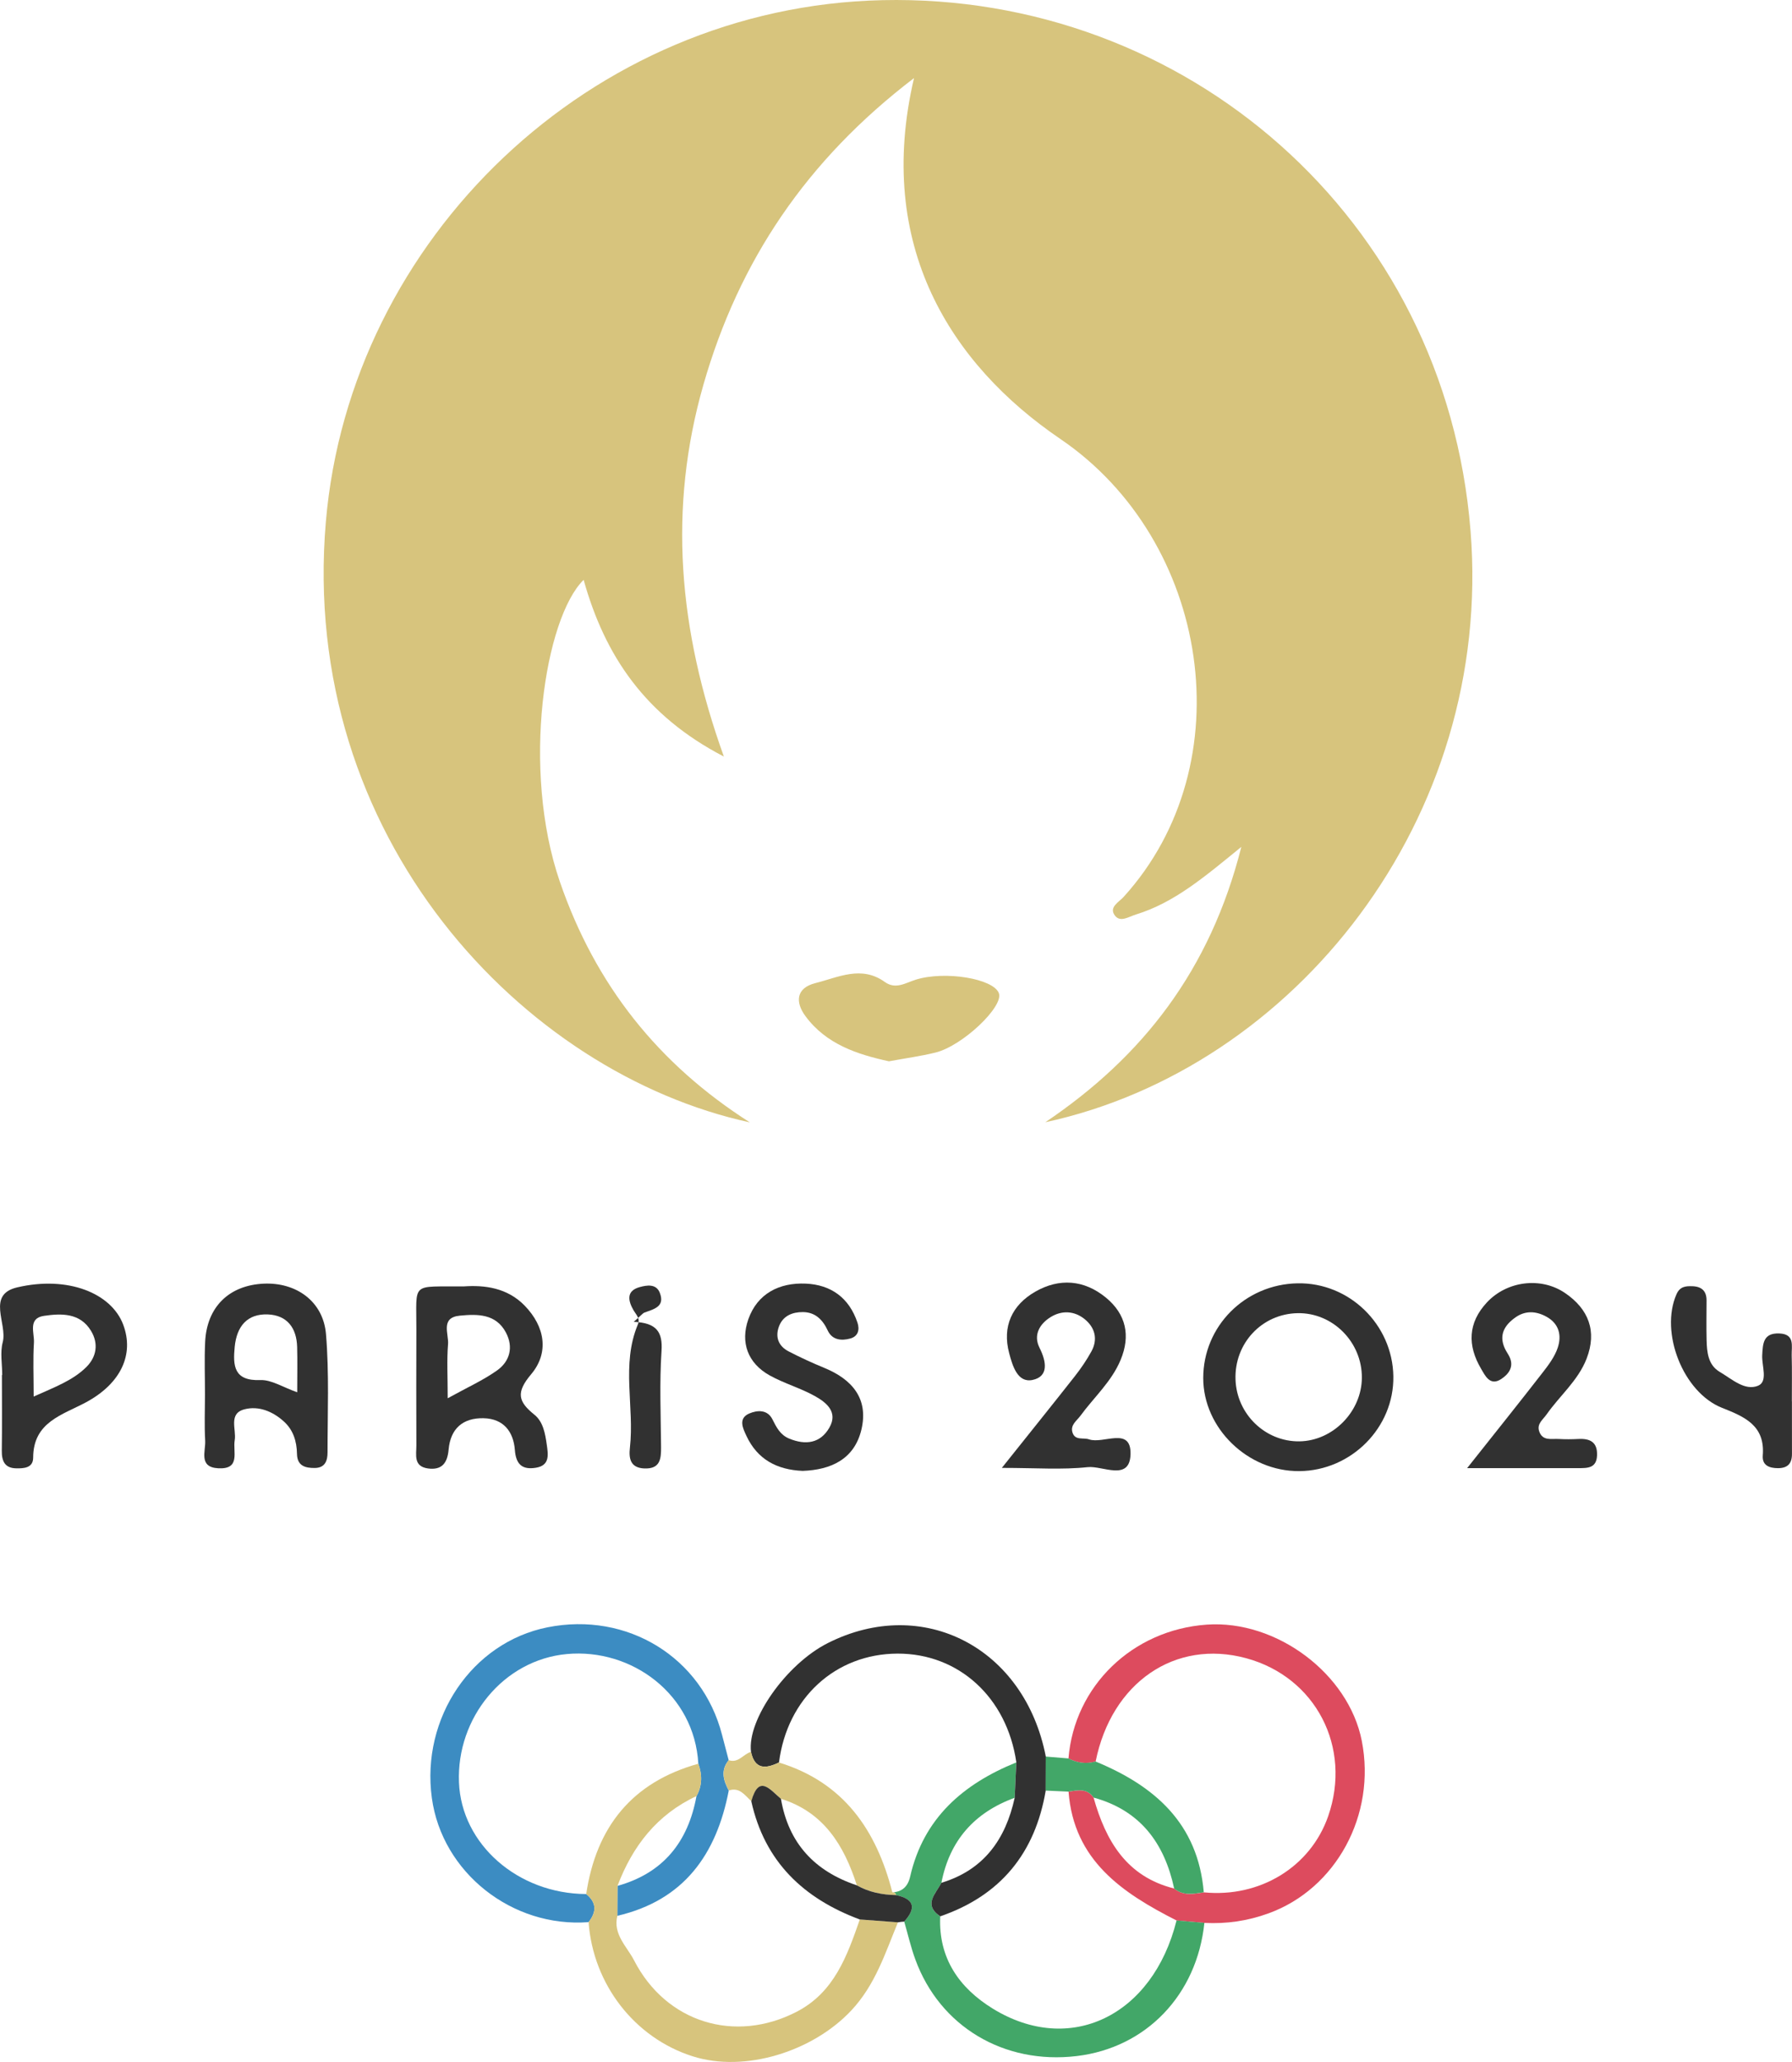 <?xml version="1.0" encoding="UTF-8"?>
<svg id="Calque_1" data-name="Calque 1" xmlns="http://www.w3.org/2000/svg" viewBox="0 0 468.48 538.74">
  <defs>
    <style>
      .cls-1 {
        fill: #dd4b5e;
      }

      .cls-1, .cls-2, .cls-3, .cls-4, .cls-5 {
        stroke-width: 0px;
      }

      .cls-2 {
        fill: #3c8cc2;
      }

      .cls-3 {
        fill: #d7c47d;
      }

      .cls-4 {
        fill: #42a768;
      }

      .cls-5 {
        fill: #313131;
      }
    </style>
  </defs>
  <path class="cls-3" d="M273.27,293.22c25.49-17.15,43.12-39.78,51.25-71.95-9.68,7.89-17.52,14.58-27.54,17.66-1.9.58-4.12,2.17-5.53.26-1.61-2.17,1.04-3.46,2.28-4.83,31.66-34.84,22.55-93.11-16.51-119.66-28.66-19.48-48.52-50.58-38.27-94.3-28.15,21.48-45.8,47.81-55.06,80.13-9.24,32.24-6.6,63.89,5.35,97.14-20.61-10.68-31.14-26.4-36.66-46.17-10.11,9.9-16.4,49.37-6.19,78.96,9.3,26.96,25.74,47.56,49.64,62.79-59.2-12.83-117.92-74.47-110.84-156.95C91.52,62.44,154.34,1.75,230.67.04c79.13-1.78,147.22,56.76,153.77,138.64,6.02,75.29-46.06,140.47-111.18,154.54Z"/>
  <path class="cls-1" d="M279.33,459.45c1.53-18.91,16.7-33.59,36.13-34.97,18.24-1.29,37.1,12.83,40.55,30.36,3.81,19.4-6.75,38.66-24.34,45.06-5.52,2.01-11.03,2.8-16.8,2.51-2.43-.21-4.85-.42-7.28-.63-14.2-7.21-26.88-15.68-28.24-33.66,2.39-.38,4.83-.95,6.54,1.55,3.19,11.32,8.62,20.66,21.09,23.76,2.37,1.96,5.06,1.42,7.74,1,14.67,1.45,27.89-6.65,32.5-19.89,6.27-18-3.24-36.34-21.41-41.28-18.59-5.06-35.23,6.34-39.38,26.99-2.47.71-4.83.37-7.09-.79Z"/>
  <path class="cls-2" d="M153.87,502.21c-19.99,1.53-38.31-12.97-40.97-32.43-2.87-20.92,10.52-40.67,30.23-44.6,20.88-4.17,40.43,7.87,45.63,28.09.57,2.21,1.16,4.42,1.74,6.63-2.17,2.65-1.39,5.28.02,7.92-3.22,16.69-11.71,28.69-29.14,32.74.01-2.61.03-5.21.04-7.82,11.98-3.34,18.48-11.5,20.66-23.46,1.53-2.75,1.53-5.58.48-8.47-1.03-18.18-17.44-30.19-34.34-28.65-16.62,1.52-28.89,16.72-28.23,33.51.63,16.19,15.37,29.12,33.26,29.2,2.78,2.23,2.71,4.7.62,7.34Z"/>
  <path class="cls-3" d="M182.56,460.81c1.05,2.89,1.05,5.72-.47,8.46-10.3,4.81-16.72,13.05-20.66,23.47-.01,2.61-.03,5.21-.04,7.82-1.2,4.83,2.54,8.06,4.37,11.63,8.39,16.31,26.42,21.75,42.5,13.44,9.85-5.09,13.19-14.59,16.52-24.12,3.32.25,6.65.5,9.97.75-3.34,8.05-5.9,16.31-12.2,23.03-10.06,10.72-27.8,16.32-41.48,11.97-15.17-4.82-26-18.77-27.2-35.05,2.09-2.64,2.15-5.11-.62-7.33,2.61-17.51,11.96-29.23,29.32-34.06Z"/>
  <path class="cls-4" d="M307.58,501.77c2.43.21,4.86.42,7.28.63-1.95,18.81-15.21,32.63-33.37,34.8-19.04,2.27-35.79-7.71-42.2-25.25-1.18-3.21-1.94-6.58-2.9-9.87,3.18-3.53,2.7-5.91-2.16-6.93-.08-.55-.4-.79-.95-.71,2.63-.16,4.08-1.57,4.66-4.13,3.49-15.29,13.87-24.21,27.76-29.84-.14,3.08-.28,6.17-.43,9.25-10.53,3.84-17.02,11.16-19.16,22.22-1.47,2.87-4.86,5.68-.31,8.77-.51,10.91,4.99,18.7,13.7,24.07,20.19,12.45,41.87,1.93,48.08-23Z"/>
  <path class="cls-5" d="M245.81,500.7c-4.56-3.08-1.16-5.89.3-8.77,11.09-3.35,16.78-11.36,19.16-22.22.14-3.08.28-6.17.43-9.25-2.46-16.95-15.05-28.46-31.07-28.41-16.24.06-28.84,11.63-30.98,28.44-3.42,1.66-6.32,1.93-7.32-2.78-1.02-8.42,9.23-22.93,20.06-28.4,24.93-12.59,51.48,1.21,57.01,29.63,0,2.96-.02,5.92-.02,8.89-2.76,16.34-11.79,27.43-27.56,32.86Z"/>
  <path class="cls-5" d="M121.36,336.1c5.25-.35,11.21.3,15.82,5.05,5.31,5.48,6.43,12.28,1.66,17.93-4.02,4.77-3.36,7.15.87,10.55,2.3,1.85,2.82,4.96,3.23,7.82.36,2.56.88,5.44-2.86,6.04-3.52.57-5.19-.84-5.48-4.64-.37-4.78-2.94-8.18-8.17-8.3-5.44-.12-8.66,2.72-9.15,8.19-.31,3.45-1.7,5.44-5.41,4.93-3.84-.54-3.01-3.57-3.02-6.03-.03-10.06-.04-20.12,0-30.17.05-12.79-1.64-11.22,12.52-11.36ZM117.03,365.34c5.17-2.86,9.3-4.71,12.92-7.28,3.35-2.38,4.33-6.1,2.31-9.9-2.61-4.93-7.44-4.85-12.04-4.41-5.15.49-2.88,4.74-3.09,7.43-.34,4.18-.09,8.4-.09,14.17Z"/>
  <path class="cls-5" d="M364.26,359.6c.21,13.38-10.98,24.66-24.58,24.77-13.44.11-25.12-11.2-25.12-24.32,0-13.53,10.91-24.49,24.65-24.75,13.5-.26,24.84,10.74,25.05,24.3ZM339.71,376.59c8.74-.12,16.27-7.78,16.32-16.61.06-9.34-7.62-17.05-16.8-16.88-9.36.18-16.58,7.91-16.23,17.38.33,9.03,7.8,16.23,16.71,16.11Z"/>
  <path class="cls-5" d="M261.9,383.54c7.4-9.28,13.31-16.61,19.13-24.01,1.58-2.02,3.05-4.17,4.28-6.41,1.78-3.22.94-6.28-1.76-8.47-2.66-2.15-5.92-2.35-8.86-.54-2.95,1.82-4.6,4.73-2.92,8.06,1.82,3.61,2.41,7.49-1.84,8.38-3.93.82-5.23-3.72-6.1-6.98-1.88-7.03.76-12.61,6.83-16.09,6.27-3.59,12.76-3.12,18.45,1.55,5.29,4.35,6.48,9.96,3.86,16.26-2.35,5.68-6.97,9.77-10.51,14.61-.97,1.32-2.71,2.42-2.08,4.39.7,2.17,2.83,1.26,4.32,1.78,3.75,1.31,11.07-3.49,10.85,3.93-.21,7.11-7.31,2.92-11.17,3.33-6.72.72-13.58.2-22.47.2Z"/>
  <path class="cls-5" d="M53.59,364.39c0-4.59-.18-9.18.04-13.76.43-9.15,6.25-14.83,15.32-15.24,8.5-.38,15.55,4.63,16.27,13.16.86,10.24.41,20.6.41,30.91,0,2.05-.55,4.06-3.33,4.09-2.57.03-4.6-.59-4.66-3.67-.06-3.29-.96-6.26-3.45-8.5-2.91-2.63-6.59-4.12-10.28-3.16-4.28,1.11-2.07,5.25-2.55,8.09-.51,3.03,1.6,7.62-4.28,7.32-5.22-.27-3.29-4.43-3.44-7.2-.23-4-.06-8.02-.05-12.04ZM77.7,363.77c0-4.49.08-8.17-.02-11.84-.13-4.96-2.61-8.29-7.64-8.5-5.47-.22-8.16,3.17-8.68,8.45-.49,5-.22,8.97,6.72,8.7,2.87-.11,5.81,1.85,9.62,3.19Z"/>
  <path class="cls-5" d="M383.55,383.59c7.43-9.37,13.63-17.1,19.71-24.93,1.56-2,3.18-4.16,3.97-6.51,1.07-3.18.4-6.28-2.93-8.12-2.72-1.5-5.52-1.66-8.11.17-2.79,1.97-4.41,4.5-2.81,8.06.35.78.88,1.48,1.25,2.25,1.25,2.67-.28,4.57-2.2,5.82-2.93,1.91-4.21-.98-5.24-2.72-3.57-6.04-3.47-11.97,1.54-17.33,5.21-5.58,14.08-6.75,20.41-2.45,6.17,4.2,8.42,9.98,5.64,17.16-2.22,5.72-7.03,9.67-10.46,14.57-.95,1.36-2.6,2.44-1.93,4.42.88,2.58,3.2,1.88,5.09,1.99,1.71.1,3.44.09,5.15,0,3.07-.16,5.02.82,4.88,4.3-.13,3.32-2.45,3.32-4.84,3.32-9.06-.01-18.13,0-29.13,0Z"/>
  <path class="cls-5" d="M209.87,384.31c-6.81-.28-11.86-3.04-14.71-9.1-.93-1.98-2.27-4.63.75-5.91,2.03-.86,4.71-1.09,6.03,1.55,1.05,2.1,2.05,4.07,4.39,5.03,4.27,1.75,8.13,1.25,10.49-2.87,2.34-4.07-.77-6.57-3.81-8.26-3.74-2.08-7.98-3.28-11.73-5.35-5.86-3.23-7.76-8.71-5.64-14.72,2.36-6.69,8.08-9.6,15-9.3,6.63.29,11.35,3.72,13.52,10.18.61,1.81.23,3.56-1.83,4.15-2.36.67-4.79.41-5.94-2.08-1.34-2.89-3.31-4.79-6.49-4.81-2.68-.02-5.18.92-6.24,3.71-1.06,2.8-.15,5.17,2.49,6.55,3.05,1.58,6.19,3.02,9.37,4.33,7.21,2.97,11.56,7.97,9.7,16.01-1.83,7.89-8.04,10.62-15.36,10.89Z"/>
  <path class="cls-3" d="M232.42,277.3c-8.25-1.8-16.42-4.43-21.87-11.83-2.65-3.59-2.5-7.32,2.62-8.61,5.96-1.49,12.02-4.7,18.15-.29,2.85,2.05,5.46.21,8.14-.62,7.64-2.35,20.23-.26,21.67,3.54,1.32,3.48-9.48,13.76-16.54,15.51-3.88.96-7.87,1.49-12.17,2.29Z"/>
  <path class="cls-5" d="M.58,359.26c0-2.86-.58-5.88.13-8.56,1.28-4.85-4.31-12.45,3.79-14.34,13.29-3.1,24.62,1.53,27.71,9.74,2.95,7.85-.69,15.43-9.73,20.29-6.17,3.31-13.79,5.14-13.81,14.46,0,2.7-2.44,2.84-4.48,2.79-2.95-.07-3.76-1.92-3.72-4.61.09-6.59.03-13.18.03-19.77.03,0,.06,0,.09,0ZM8.8,364.89c5.7-2.54,10.27-4.25,13.76-7.7,2.7-2.68,3.24-6.15,1.24-9.46-2.86-4.74-7.74-4.59-12.29-3.93-4.3.63-2.48,4.49-2.64,7.02-.27,4.28-.07,8.58-.07,14.07Z"/>
  <path class="cls-5" d="M468.46,366.14c0,4.59,0,9.18.01,13.77,0,2.46-1.11,3.68-3.63,3.69-2.33,0-4.2-.74-4-3.32.63-7.83-4.73-10.1-10.64-12.44-10.22-4.04-16.3-19.71-11.92-29.68.89-2.03,2.39-2.16,4.16-2.1,2.4.08,3.71,1.23,3.7,3.72-.01,3.44-.07,6.89.01,10.33.08,3.2.39,6.56,3.46,8.35,3.12,1.82,6.51,5.03,10,3.6,2.65-1.09.95-5.2,1.08-7.94.16-3.13.28-5.87,4.46-5.72,4.14.16,3.19,3.29,3.25,5.69.11,4.01.03,8.03.04,12.05Z"/>
  <path class="cls-5" d="M165.65,345.37c6.07.23,7.62,2.7,7.29,7.63-.55,8.29-.19,16.65-.12,24.98.03,3.15-.17,5.87-4.4,5.69-3.72-.16-4.05-2.74-3.74-5.45,1.2-10.68-2.31-21.65,2.05-32.11.69-1.65-.37-2.51-1.09-3.74-1.39-2.38-2.06-5.09,1.59-6.08,1.8-.49,4.31-.97,5.26,1.49,1.42,3.65-1.56,4.25-4,5.16-.47.18-.82.68-2.82,2.43Z"/>
  <path class="cls-4" d="M273.37,467.84c0-2.96.02-5.93.02-8.89,1.98.17,3.96.33,5.93.49,2.26,1.17,4.62,1.5,7.09.8,15.49,6.38,26.79,16.23,28.29,34.18-2.68.41-5.37.96-7.74-.99-2.55-11.89-8.88-20.43-21.08-23.77-1.71-2.5-4.15-1.93-6.54-1.55-1.99-.09-3.98-.18-5.97-.27Z"/>
  <path class="cls-3" d="M196.33,457.72c1,4.7,3.9,4.44,7.32,2.78,16.91,5.18,25.46,17.64,29.64,33.93.55-.08.87.16.94.71-3.61-.07-7.05-.76-10.22-2.54-3.34-10.4-8.62-19.11-19.83-22.61-2.79-2.29-5.74-6.6-7.74.63-1.7-1.5-3.04-3.76-5.9-2.81-1.41-2.63-2.19-5.27-.02-7.92,2.54.87,3.82-1.63,5.83-2.17Z"/>
  <path class="cls-5" d="M224,492.6c3.17,1.79,6.61,2.47,10.22,2.54,4.87,1.02,5.35,3.41,2.17,6.93-.55.03-1.09.09-1.64.19-3.33-.25-6.65-.5-9.98-.75-14.71-5.47-24.88-15.11-28.36-30.89,2.01-7.23,4.96-2.93,7.75-.64,1.96,11.61,8.82,18.93,19.83,22.61Z"/>
</svg>